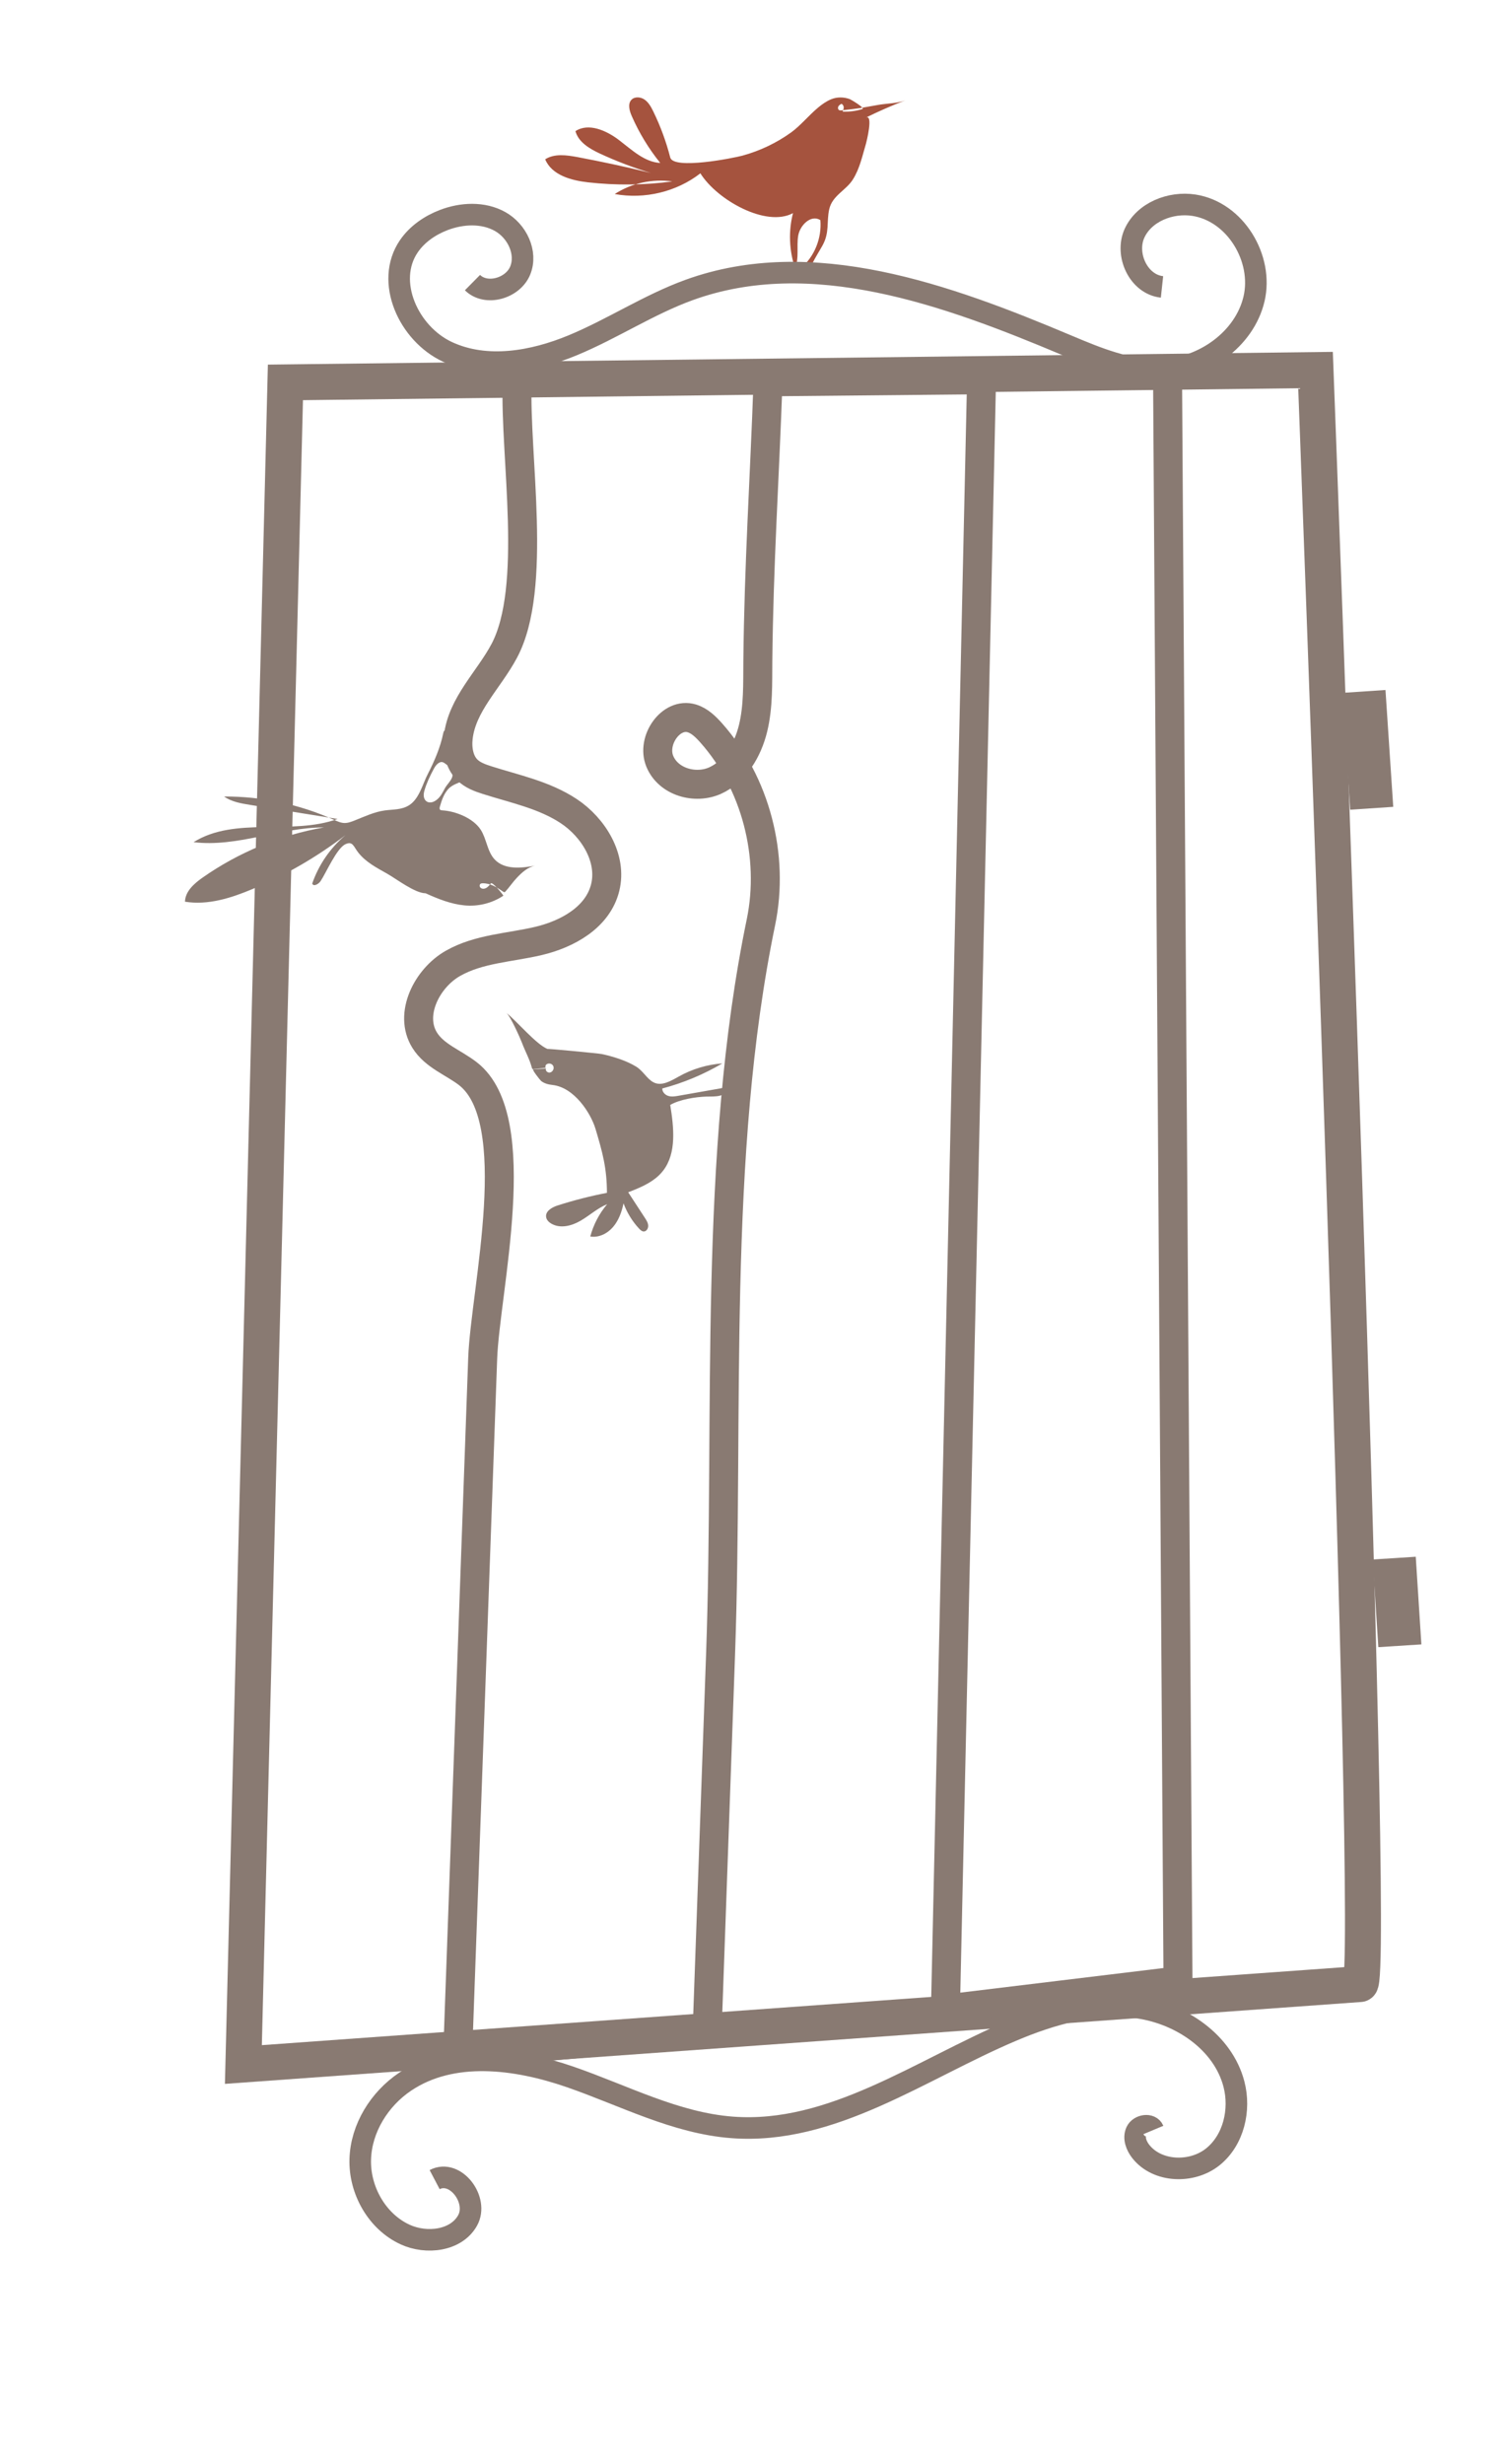 <svg xmlns="http://www.w3.org/2000/svg" width="155" height="253" viewBox="0 0 155 253">
  <g fill="none" fill-rule="evenodd" transform="translate(19 10)">
    <path stroke="#897A72" stroke-width="3.693" d="M120.702,193.736 C122.424,193.657 116.127,28 116.127,28 L10.318,29.266 L6,202 L120.702,193.736 Z"/>
    <path stroke="#897A72" stroke-width="2.976" d="M100.931,29.239 L102,193.411 L78.115,196.303 L81.822,29 L59.888,29.211 C59.535,39.117 58.943,47.982 58.843,57.859 C58.82,60.183 58.901,62.542 58.352,64.793 C57.803,67.044 56.503,69.228 54.463,70.153 C52.423,71.077 49.637,70.303 48.767,68.161 C47.898,66.019 49.925,63.12 52.063,63.768 C52.861,64.011 53.496,64.634 54.061,65.271 C58.606,70.396 60.571,77.883 59.162,84.698 C54.193,108.711 55.891,135.32 55.013,159.923 C54.553,172.823 54.093,185.725 53.633,198.625 L28.009,201 C28.439,189.038 28.869,177.075 29.3,165.113 C29.727,153.236 30.153,141.36 30.58,129.484 C30.83,122.538 35.121,104.953 29.063,100.257 C27.569,99.1 25.633,98.444 24.62,96.815 C22.965,94.154 24.859,90.441 27.522,88.927 C30.184,87.412 33.349,87.324 36.306,86.626 C39.266,85.929 42.406,84.213 43.163,81.146 C43.909,78.127 41.956,74.978 39.432,73.302 C36.907,71.626 33.893,71.021 31.033,70.109 C30.292,69.873 29.531,69.598 28.974,69.036 C28.156,68.211 27.935,66.911 28.068,65.733 C28.45,62.327 31.204,59.832 32.796,56.836 C36.249,50.34 33.854,36.81 34.122,29.332"/>
    <path fill="#897A72" d="M48.659,110.716 C47.794,111.535 46.637,112.001 45.526,112.433 L47.246,115.07 C47.402,115.31 47.565,115.566 47.579,115.854 C47.595,116.143 47.399,116.463 47.122,116.456 C46.935,116.453 46.78,116.309 46.648,116.168 C45.954,115.425 45.406,114.535 45.047,113.568 C44.862,114.458 44.541,115.34 43.958,116.012 C43.374,116.683 42.493,117.116 41.631,116.973 C41.961,115.747 42.56,114.604 43.369,113.655 C42.381,114.053 41.569,114.809 40.645,115.348 C39.722,115.888 38.544,116.195 37.616,115.644 C37.379,115.503 37.158,115.291 37.103,115.011 C36.979,114.389 37.681,113.978 38.259,113.792 C39.927,113.256 41.626,112.822 43.344,112.489 C43.334,109.948 42.896,108.356 42.171,105.93 C41.682,104.293 39.977,101.662 37.757,101.415 C37.338,101.369 36.909,101.265 36.576,100.998 C36.5,100.937 35.612,99.827 35.773,99.816 C36.21,99.784 36.647,99.754 37.085,99.723 C36.985,99.928 37.232,100.165 37.454,100.141 C37.72,100.113 37.923,99.812 37.856,99.546 C37.727,99.037 36.881,99.142 37.042,99.652 C36.641,99.697 36.24,99.741 35.839,99.787 C35.785,99.792 35.725,99.796 35.685,99.76 C35.653,99.731 35.643,99.685 35.632,99.644 C35.404,98.77 34.939,97.953 34.627,97.112 C34.455,96.65 33.413,94.301 33,94 C34.038,94.803 36.033,97.211 37.236,97.717 C37.076,97.65 42.495,98.171 42.802,98.235 C43.947,98.477 45.345,98.911 46.356,99.537 C47.06,99.972 47.435,100.765 48.106,101.131 C48.934,101.584 49.899,101.006 50.717,100.548 C52.096,99.775 53.634,99.312 55.2,99.199 C53.264,100.337 51.183,101.205 49.027,101.775 C49.019,102.138 49.326,102.445 49.66,102.543 C49.995,102.642 50.349,102.583 50.691,102.523 C52.46,102.211 54.23,101.899 56,101.587 C55.876,102.068 55.426,102.387 54.966,102.507 C54.504,102.628 54.019,102.591 53.543,102.606 C52.447,102.64 50.811,102.9 49.844,103.463 C50.215,105.77 50.513,108.391 49.122,110.204 C48.98,110.389 48.825,110.559 48.659,110.716"/>
    <path fill="#A5533E" d="M65.025,1.054 C65.455,0.693 65.904,0.385 66.384,0.189 C66.984,-0.056 67.681,-0.049 68.298,0.183 C68.397,0.221 69.893,1.101 69.582,1.199 C68.93,1.404 68.239,1.492 67.55,1.459 C67.609,1.32 67.669,1.174 67.663,1.02 C67.657,0.867 67.566,0.702 67.418,0.664 C67.305,0.731 67.187,0.803 67.119,0.917 C67.052,1.032 67.054,1.201 67.161,1.285 C67.246,1.353 67.366,1.344 67.472,1.331 C67.855,1.287 68.238,1.242 68.621,1.197 C69.51,1.094 70.387,0.909 71.27,0.761 C72.121,0.619 73.2,0.615 74,0.304 C72.619,0.831 71.263,1.423 69.94,2.076 C70.734,1.685 69.995,4.608 69.942,4.785 C69.571,6.034 69.304,7.331 68.599,8.441 C67.886,9.565 66.484,10.082 66.174,11.493 C65.88,12.823 66.239,13.863 65.467,15.24 C64.795,16.44 63.951,17.613 63.83,19 C63.638,18.515 63.445,18.031 63.252,17.546 C64.65,16.366 65.423,14.47 65.266,12.604 C64.312,11.996 63.161,13.116 62.985,14.223 C62.808,15.33 63.099,16.532 62.669,17.559 C62.055,15.727 61.979,13.727 62.455,11.885 C59.697,13.374 54.655,10.542 52.941,7.799 C50.498,9.697 47.231,10.487 44.142,9.927 C45.865,8.808 48,8.341 50.062,8.629 C47.196,9.02 44.272,9.051 41.378,8.721 C39.662,8.525 37.67,7.983 37,6.358 C37.954,5.747 39.205,5.923 40.336,6.135 C42.853,6.607 45.359,7.15 47.851,7.762 C46.074,7.226 44.333,6.563 42.642,5.78 C41.575,5.285 40.416,4.609 40.109,3.466 C41.449,2.589 43.278,3.388 44.587,4.388 C45.897,5.387 47.203,6.649 48.819,6.734 C47.635,5.269 46.647,3.644 45.893,1.92 C45.657,1.381 45.463,0.696 45.841,0.267 C46.169,-0.104 46.794,-0.061 47.21,0.229 C47.627,0.52 47.881,0.99 48.105,1.449 C48.843,2.96 49.427,4.546 49.844,6.171 C50.179,7.461 56.377,6.224 57.258,5.983 C59.054,5.492 60.759,4.683 62.266,3.597 C63.2,2.923 64.067,1.857 65.025,1.054"/>
    <line x1="121.101" x2="121.899" y1="61" y2="73" stroke="#897A72" stroke-width="4.431"/>
    <line x1="124.211" x2="124.789" y1="150" y2="159" stroke="#897A72" stroke-width="4.431"/>
    <path stroke="#897A72" stroke-width="2.216" d="M25.645 213.821C27.779 212.7 30.199 215.919 29.028 218.016 27.858 220.111 24.803 220.467 22.611 219.459 19.711 218.123 17.905 214.891 18.004 211.718 18.103 208.545 19.965 205.547 22.611 203.766 27.46 200.504 33.999 201.354 39.53 203.262 45.063 205.17 50.392 208.025 56.232 208.459 66.461 209.22 75.504 202.544 84.936 198.543 89.034 196.805 93.507 195.531 97.917 196.165 102.328 196.799 106.629 199.728 107.746 204.012 108.436 206.66 107.723 209.753 105.583 211.477 103.443 213.199 99.877 213.086 98.179 210.931 97.723 210.351 97.41 209.552 97.721 208.883 98.032 208.215 99.188 208.042 99.473 208.722M29.531 19.02C30.945 20.415 33.7 19.606 34.438 17.772 35.177 15.939 34.11 13.72 32.37 12.747 30.629 11.774 28.43 11.883 26.567 12.6 25.149 13.147 23.844 14.046 22.994 15.292 20.524 18.913 22.963 24.274 26.967 26.134 30.971 27.994 35.754 27.147 39.834 25.454 43.914 23.762 47.634 21.281 51.789 19.775 64.375 15.213 78.254 20.262 90.585 25.459 93.691 26.768 96.922 28.115 100.297 27.992 104.613 27.835 108.835 24.842 109.81 20.693 110.784 16.543 107.899 11.732 103.634 11.072 101.236 10.701 98.519 11.78 97.529 13.964 96.539 16.151 97.946 19.203 100.358 19.462"/>
    <path fill="#897A72" d="M24.205,71.156 C24.468,70.595 24.678,69.996 24.931,69.504 C25.616,68.171 26.226,66.773 26.528,65.297 C26.552,65.184 26.584,65.058 26.683,65 C26.766,65.523 26.803,66.054 26.795,66.584 C26.788,66.991 26.754,67.403 26.835,67.802 C26.903,68.14 27.075,68.425 27.299,68.672 C26.769,68.699 26.597,67.931 25.978,68.408 C25.769,68.57 25.634,68.808 25.51,69.043 C25.14,69.737 24.803,70.454 24.587,71.211 C24.273,72.308 25.159,72.809 25.991,72.014 C26.313,71.707 26.497,71.306 26.712,70.923 C26.914,70.566 27.248,70.263 27.411,69.893 C27.508,69.675 27.521,69.404 27.385,69.209 C27.803,69.572 28.287,69.86 28.805,70.051 C28.197,70.401 27.485,70.516 27.019,71.052 C26.577,71.561 26.369,72.184 26.185,72.824 C26.153,72.935 26.128,73.072 26.211,73.152 C26.266,73.203 26.349,73.209 26.424,73.213 C27.792,73.294 29.611,74.009 30.382,75.211 C30.989,76.159 31.041,77.431 31.81,78.254 C32.821,79.336 34.548,79.153 36,78.887 C35.213,79.031 34.604,79.594 34.072,80.158 C33.665,80.591 33.327,81.097 32.925,81.541 C32.894,81.574 32.86,81.61 32.815,81.616 C32.769,81.621 32.729,81.595 32.691,81.569 C32.012,81.106 31.417,80.701 30.559,80.701 C30.496,80.704 30.43,80.711 30.375,80.744 C30.253,80.817 30.239,81.009 30.327,81.123 C30.413,81.236 30.572,81.278 30.713,81.258 C31.015,81.217 31.233,80.956 31.421,80.715 C31.575,80.516 32.641,81.83 32.704,81.977 C31.539,82.757 30.101,83.106 28.711,82.972 C27.316,82.838 25.992,82.307 24.715,81.728 C23.628,81.728 21.72,80.257 20.776,79.722 C19.686,79.103 18.598,78.55 17.809,77.56 C17.308,76.931 17.243,76.328 16.468,76.696 C15.579,77.118 14.491,79.641 13.926,80.485 C13.72,80.794 13.193,81.081 13.071,80.729 C13.736,78.8 14.933,77.06 16.494,75.753 C13.555,77.997 10.334,79.864 6.93,81.296 C4.734,82.222 2.35,82.977 0,82.593 C0.029,81.525 0.947,80.723 1.819,80.112 C5.532,77.511 9.816,75.74 14.274,74.966 C9.767,74.966 5.358,77.029 0.885,76.479 C5.169,73.799 10.927,75.813 15.675,74.099 C12.681,73.617 9.688,73.136 6.695,72.653 C5.761,72.503 4.792,72.338 4.018,71.793 C7.89,71.771 11.764,72.592 15.299,74.183 C15.641,74.337 15.991,74.501 16.366,74.513 C16.738,74.524 17.096,74.385 17.442,74.247 C18.459,73.844 19.437,73.376 20.514,73.224 C21.4,73.1 22.28,73.186 23.081,72.649 C23.588,72.308 23.926,71.753 24.205,71.156"/>
  </g>
</svg>
